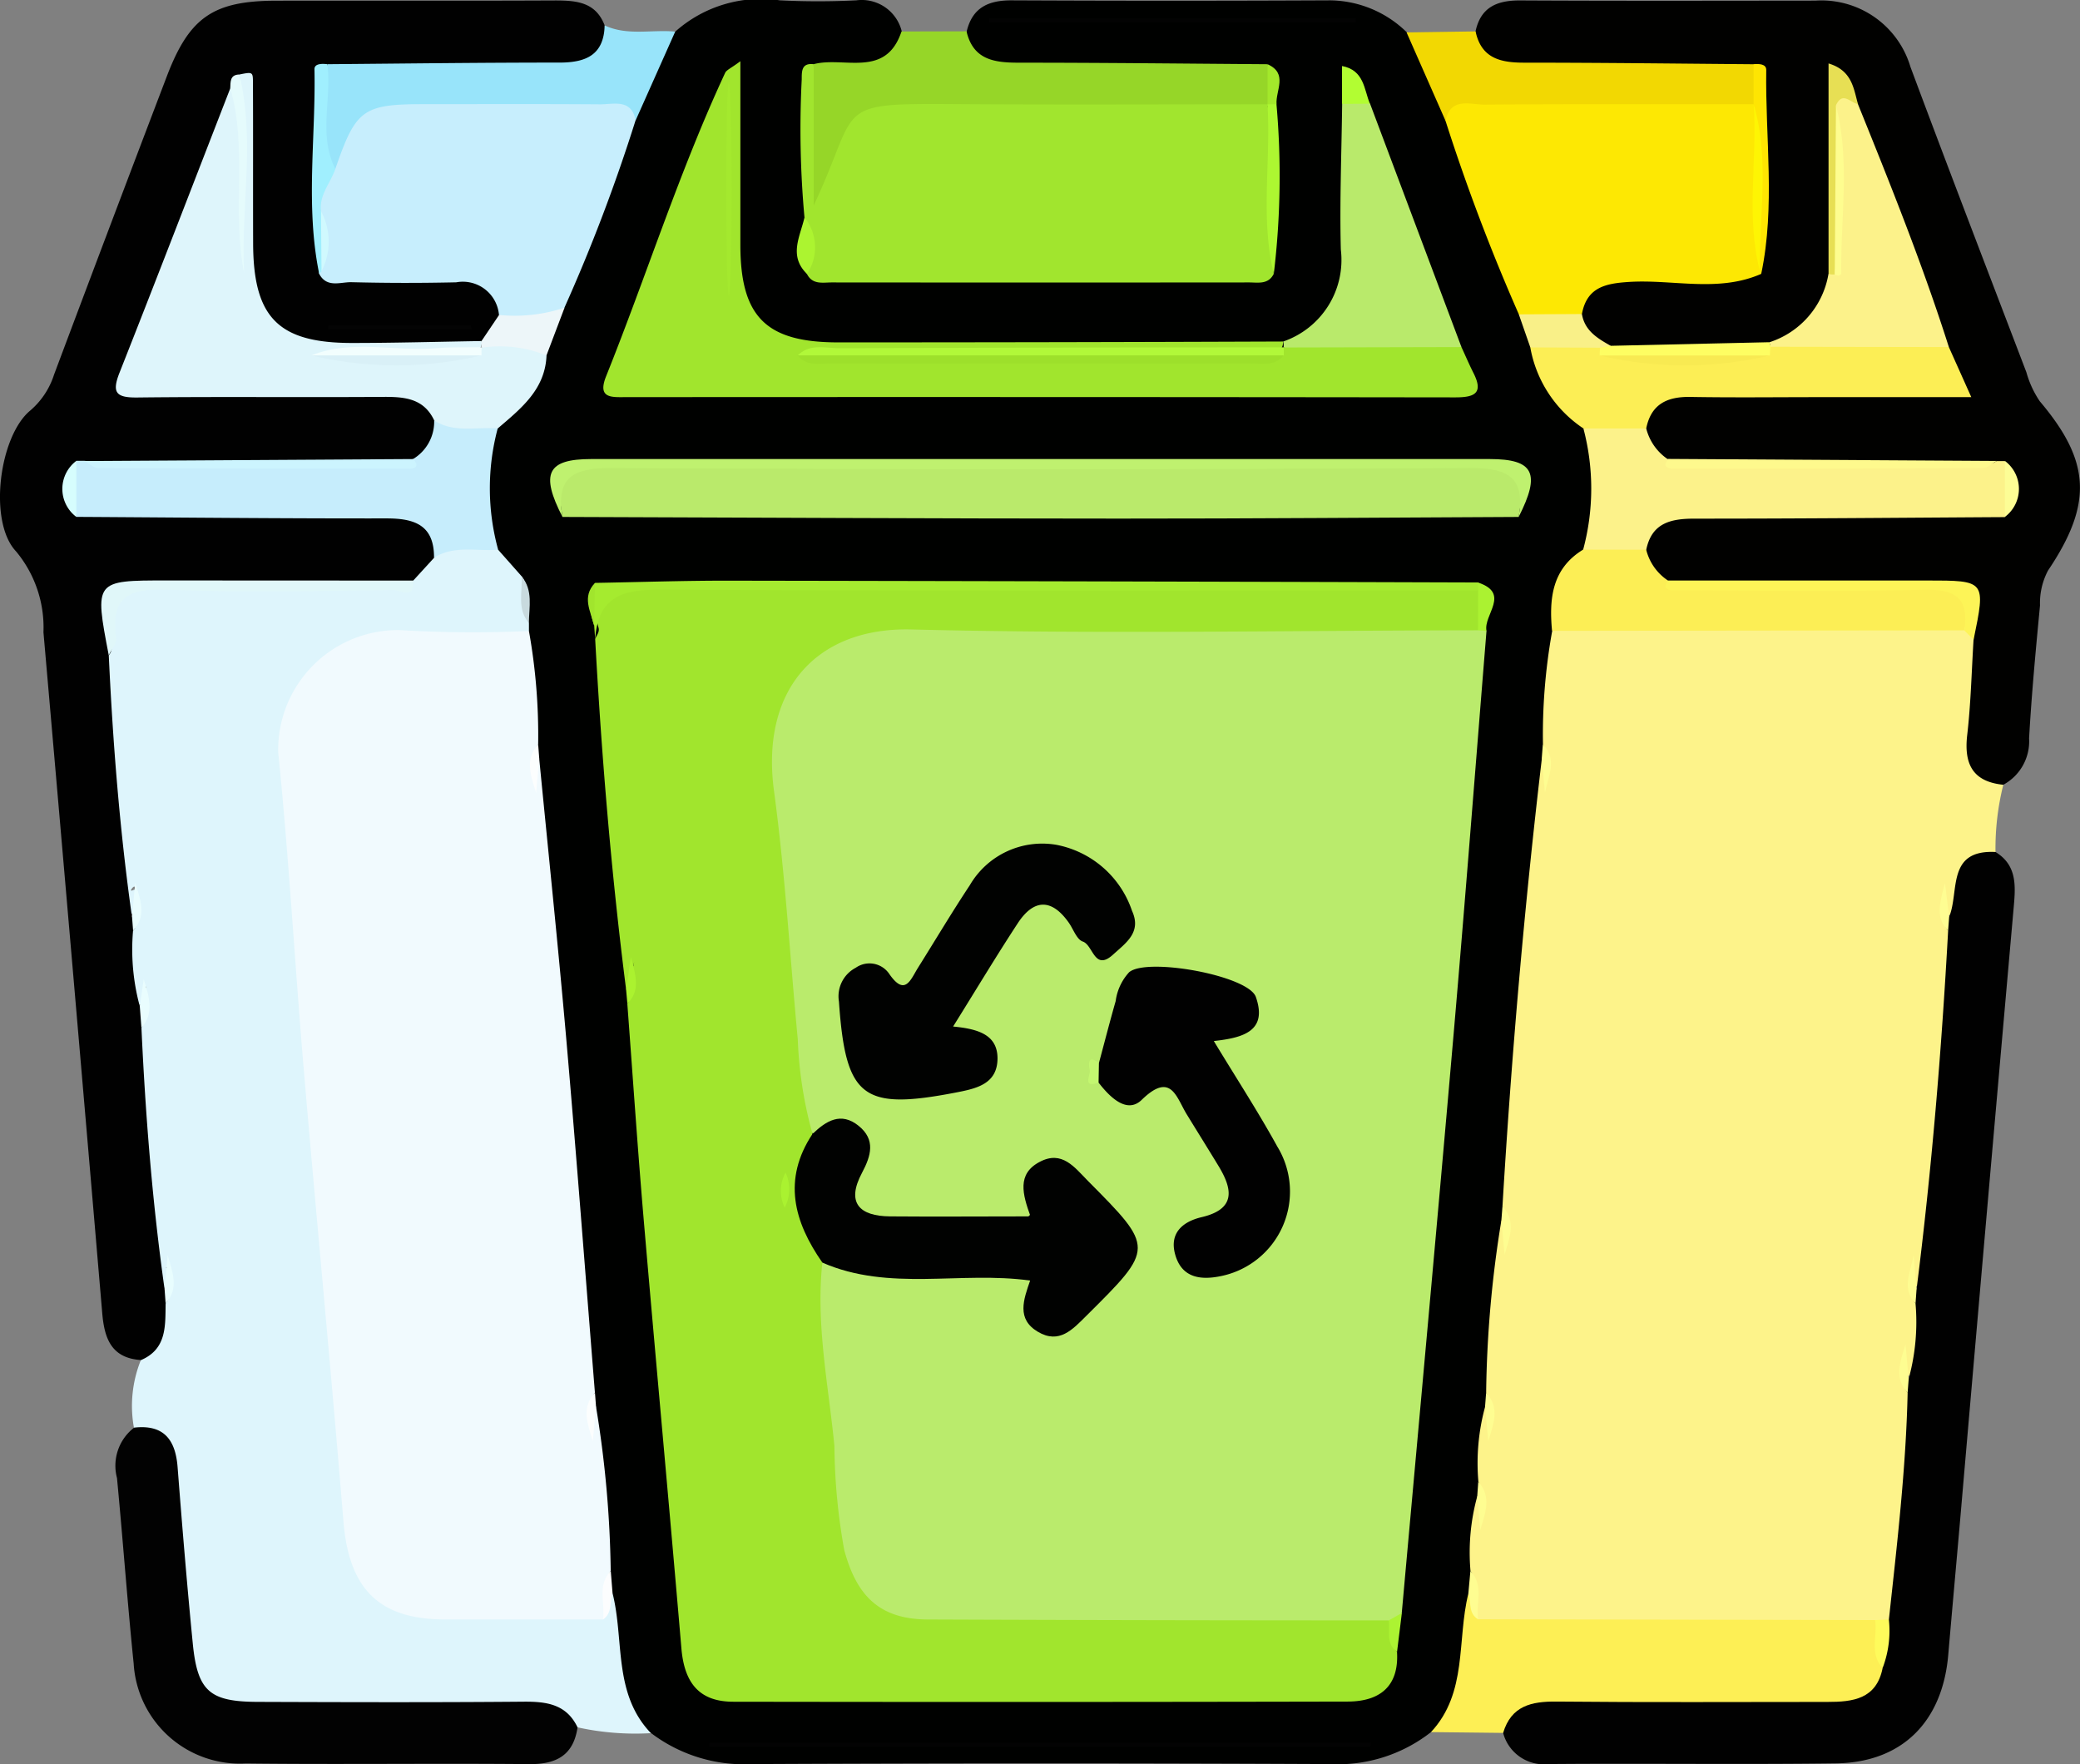 <svg xmlns="http://www.w3.org/2000/svg" width="88.17" height="74.771" viewBox="0 0 88.17 74.771">
  <rect x="0" y="0" width="88.17" height="74.771" fill="#808080" stroke="none"/>
  <g id="Grupo_844345" data-name="Grupo 844345" transform="translate(-4908.175 1495.161)">
    <path id="Trazado_582157" data-name="Trazado 582157" d="M5007.476-1421.745a6.4,6.4,0,0,1-4.288,1.355q-12.237-.059-24.474,0a6.533,6.533,0,0,1-4.3-1.314c-1.4-.747-1.643-2.1-1.8-3.48a8.876,8.876,0,0,0-.234-2.372,8.262,8.262,0,0,1-.153-1.148c-.066-2.242-.287-4.471-.539-6.7a6.514,6.514,0,0,1-.151-.9c-.6-8.812-1.59-17.591-2.216-26.4a4.494,4.494,0,0,1-.157-.879,37.139,37.139,0,0,0-.357-4.509c0-.174.007-.351.012-.525a3.1,3.1,0,0,0-.275-1.913c-.323-.5-.728-.951-1.018-1.478a6.629,6.629,0,0,1-.02-4.846c.652-1.147,1.877-1.925,2.147-3.321.271-.7.4-1.448.738-2.124,1.133-2.552,1.939-5.23,3.025-7.8.662-1.25.646-2.871,2.03-3.727a5.466,5.466,0,0,1,4.425-1.321,32.321,32.321,0,0,0,3.245,0,1.748,1.748,0,0,1,1.926,1.318c.313,1.139-.505,1.441-1.306,1.708a14.129,14.129,0,0,1-1.965.232c-1.3,1.293-.481,2.892-.61,4.346-.043.488.251.987.221,1.508.109.726-.8,1.634.4,2.158,4.887.327,9.773.079,14.656.119,1.219.01,2.506.347,3.648-.4.692-2.057.155-4.171.324-6.246-.021-.574.154-1.24-.678-1.437-3.2-.179-6.4.049-9.6-.112-1.137-.057-2.572-.008-2.336-1.885.243-1.009.93-1.313,1.907-1.308q6.76.032,13.52,0a4.708,4.708,0,0,1,3.223,1.351c1.38.854,1.345,2.469,2,3.711,1.074,2.668,2.042,5.376,3.081,8.057.149.476.322.945.478,1.419.334,1.541,1.566,2.524,2.36,3.781a6.475,6.475,0,0,1-.086,4.949,4.235,4.235,0,0,0-1.234,3.645c-.057,1.532-.407,3.042-.34,4.583a5.071,5.071,0,0,1-.147.889c-.3,2.771-.437,5.555-.71,8.329-.335,3.4-.654,6.8-.836,10.218a6.754,6.754,0,0,1-.142.9c-.27,2.325-.422,4.659-.561,6.994a5.515,5.515,0,0,1-.128.852,10.358,10.358,0,0,0-.241,3.025,4.76,4.76,0,0,1-.129.821,10.279,10.279,0,0,0-.2,2.982,6.72,6.72,0,0,1-.142,1.1,9.073,9.073,0,0,0-.229,2.343C5009.074-1423.829,5008.873-1422.478,5007.476-1421.745Z" transform="translate(-38.641)" fill="#000100"/>
    <path id="Trazado_582158" data-name="Trazado 582158" d="M5090.176-1386.2a48.257,48.257,0,0,1,.646-7.305,1.039,1.039,0,0,1,.195.94c-.069-.318.208-.942-.149-1.533.379-6.344.924-12.673,1.67-18.985a.968.968,0,0,1,.192.922c-.065-.3.214-.922-.146-1.512a24.807,24.807,0,0,1,.391-4.809,1.861,1.861,0,0,1,1.408-.53c5.26,0,10.521-.214,15.778.109a1.407,1.407,0,0,1,.771.482,4.988,4.988,0,0,1,.265,3.175,3.58,3.58,0,0,0,.9,3.284,11.143,11.143,0,0,0-.33,2.85c-1.141.557-.874,2.172-2.036,2.713a.567.567,0,0,1-.107-.469c-.125.1-.024.22,0,.3.12.429.5.747.545,1.218a81.191,81.191,0,0,1-.785,10.708c-.135,1.319.284,2.767-.647,3.963-.945.019-.346-.687-.474-1.082a2.547,2.547,0,0,0,.473,1.967c.124,1.039.485,2.119-.5,2.967-.618-.348-.307-.822-.292-1.154-.367.687.182,1.324.468,2.005a28.768,28.768,0,0,1-.963,9.459,1.734,1.734,0,0,1-.891.386c-5.116.233-10.233.089-15.351.078a2.662,2.662,0,0,1-1.157-.259c-1-.587-.016-1.634-.538-2.334a9,9,0,0,1,.291-3.176,1.022,1.022,0,0,1,.19.938c-.065-.321.2-.945-.146-1.541a9.1,9.1,0,0,1,.289-3.194.948.948,0,0,1,.192.917C5090.258-1384.99,5090.544-1385.615,5090.176-1386.2Z" transform="translate(-119.004 -49.932)" fill="#fdf38a"/>
    <path id="Trazado_582159" data-name="Trazado 582159" d="M4937.159-1428.224l1,1.129c.434.606-.035,1.352.306,1.973l0,.344c-1.059.841-2.323.58-3.478.5-5.859-.419-7.032,2.718-6.43,7.369.734,5.662,1.042,11.381,1.54,17.075q.566,6.493,1.128,12.985c.2,2.369,1.338,3.385,3.671,3.424,2,.033,4.005.082,6-.049.443-.023.729-.379,1.108-.54.51,1.993.015,4.261,1.631,5.95a11.409,11.409,0,0,1-3.114-.247c-2.82-1.007-5.748-.491-8.63-.593-1.594-.056-3.192.025-4.787-.025-2.322-.072-3.215-.824-3.438-3.144-.169-1.755-.451-3.508-.446-5.275a4.511,4.511,0,0,0-1.5-3.663,5.182,5.182,0,0,1,.294-2.865,18.087,18.087,0,0,0,.789-2.462,1.977,1.977,0,0,0,.453-1.281c.077-.309-.327-.174-.1-.14.062.009.084.053.063.129-.081.311.142.908-.584.616-.807-1.235-.448-2.661-.591-3.986a29.3,29.3,0,0,1-.441-6.6c.128-.743.684-1.345.635-2.115-.228.174.129.767-.426.8-.955-.848-.614-1.911-.5-2.938.258-.623.755-1.193.438-2.075-.008-.1-.284.233-.076.135.1-.047.163-.018.145.081-.068.362.272.915-.453.972-.943-1.048-.568-2.378-.683-3.569-.236-2.46-.737-4.915-.439-7.409.763-3.261.763-3.227,4.3-3.272a84.326,84.326,0,0,0,8.659-.141c.471-.3.748-.814,1.212-1.125A2.371,2.371,0,0,1,4937.159-1428.224Z" transform="translate(-7.868 -43.636)" fill="#def5fc"/>
    <path id="Trazado_582160" data-name="Trazado 582160" d="M4914.171-1451.554c.17,3.7.462,7.4.98,11.071.254.184.223.39.045.606-.017.943.058,1.926-1.041,2.4-1.251-.081-1.554-.9-1.646-1.986q-1.229-14.432-2.492-28.862a5.036,5.036,0,0,0-1.161-3.427c-1.187-1.255-.719-4.877.6-5.97a3.336,3.336,0,0,0,1.009-1.52q2.372-6.326,4.779-12.64c.952-2.5,1.959-3.206,4.622-3.212,3.944-.008,7.889.009,11.833-.01.909,0,1.728.062,2.108,1.059.06,1.471-.348,1.989-1.9,2.113-2.038.164-4.086.039-6.13.066a25.253,25.253,0,0,0-3.227.1c-.216.057-.521.118-.533.345-.135,2.5-.517,5.018.206,7.494,1.617.509,3.279.151,4.913.276,1.214.093,2.266.375,2.486,1.816a1.469,1.469,0,0,1-1.015,1.437,42.73,42.73,0,0,1-6.854.092,3.348,3.348,0,0,1-3.247-3.528c-.086-2.4.036-4.807-.063-7.19-.284-.177-.283.119-.381.248-1.242,3.56-2.574,7.079-3.951,10.578-.422,1.073-.253,1.4.925,1.384,3.021-.052,6.043-.033,9.064-.009,1.185.01,2.313.152,2.743,1.534a1.847,1.847,0,0,1-1.165,2.019c-4.376.381-8.764.063-13.138.176a3.127,3.127,0,0,0-.505.055c-.883.659-.69,1.068.307,1.29,3.756.032,7.5-.013,11.251.014a4.34,4.34,0,0,1,2.321.4,1.308,1.308,0,0,1,.66,1.855l-.883.965c-1.081.545-2.232.2-3.345.225-2.572.061-5.147.016-7.722.021-1.844,0-1.936.105-1.8,1.939.025.331.219.665-.038.984.173,3.708.463,7.406.983,11.084.269.178.23.379.045.592a9.214,9.214,0,0,0,.287,3.2C4914.454-1452.188,4914.359-1451.875,4914.171-1451.554Z" transform="translate(0 -0.037)" fill="#010101"/>
    <path id="Trazado_582161" data-name="Trazado 582161" d="M5112.532-1461.863c-1.3-.133-1.671-.88-1.529-2.111.155-1.339.185-2.693.269-4.04.047-1.576-.783-1.966-2.257-1.974-3.587-.019-7.184.28-10.767-.168a1.858,1.858,0,0,1-1.106-1.833c.37-1.6,1.641-1.722,2.937-1.738,3.882-.047,7.764.015,11.639-.039.992-.247,1.11-.674.26-1.3-.181-.017-.354-.031-.535-.034-4.364-.106-8.727.2-13.083-.158a1.9,1.9,0,0,1-1.225-1.7c.194-1.561,1.33-1.855,2.612-1.877,3.03-.052,6.062-.019,9.092-.017.907,0,1.514-.183,1.046-1.277-1.208-3.519-2.6-6.969-3.891-10.454-.146-.087-.271-.941-.421-.143a21.739,21.739,0,0,0-.065,3.719c-.013,1.186.046,2.373-.041,3.562a3.725,3.725,0,0,1-2.925,3.194,20.206,20.206,0,0,1-6.655.187,1.907,1.907,0,0,1-1.5-1.8c.237-1.436,1.3-1.7,2.512-1.792,1.637-.123,3.3.245,4.908-.3.7-2.439.255-4.914.25-7.371,0-.3-.335-.421-.634-.463-2.962-.19-5.924.036-8.877-.116-1.165-.06-2.529-.082-2.385-1.889.22-1.031.914-1.317,1.892-1.312,4.17.022,8.34.012,12.51.008a3.935,3.935,0,0,1,4.034,2.809c1.612,4.324,3.269,8.632,4.915,12.944a4.182,4.182,0,0,0,.569,1.23c2.15,2.539,2.257,4.334.347,7.173a2.954,2.954,0,0,0-.339,1.48c-.18,1.876-.356,3.753-.463,5.634A2.093,2.093,0,0,1,5112.532-1461.863Z" transform="translate(-119.439 -0.035)" fill="#010100"/>
    <path id="Trazado_582162" data-name="Trazado 582162" d="M5109.917-1357.555c.347-3.2.723-6.4.795-9.618-.183-.212-.224-.413.045-.59a9.1,9.1,0,0,0,.289-3.19c-.177-.216-.208-.422.045-.607.638-5.046,1.058-10.112,1.337-15.19-.183-.212-.221-.414.045-.592.437-1.071-.12-2.851,1.963-2.746.883.539.858,1.369.779,2.259q-1.149,12.98-2.27,25.963c-.169,1.936-.345,3.871-.512,5.807-.244,2.837-1.957,4.56-4.752,4.6-4.059.053-8.119-.006-12.179.029a1.788,1.788,0,0,1-1.937-1.318c-.127-1.821,1.268-1.819,2.416-1.86,3.355-.119,6.714-.02,10.072-.055,1.063-.011,2.2.158,2.974-.869C5109.45-1356.151,5109.476-1356.946,5109.917-1357.555Z" transform="translate(-121.673 -68.961)" fill="#010101"/>
    <path id="Trazado_582163" data-name="Trazado 582163" d="M4923.276-1319.118c1.248-.141,1.751.5,1.842,1.672.194,2.5.4,5,.646,7.5.2,2,.718,2.444,2.732,2.452,3.763.014,7.526.024,11.29-.008.975-.008,1.817.106,2.286,1.088-.175,1.188-.9,1.569-2.048,1.558-4.006-.039-8.014.02-12.02-.027a4.512,4.512,0,0,1-4.748-4.236c-.268-2.618-.456-5.244-.707-7.864A2.035,2.035,0,0,1,4923.276-1319.118Z" transform="translate(-9.415 -115.532)" fill="#020202"/>
    <path id="Trazado_582164" data-name="Trazado 582164" d="M5103.829-1295.439c-.262,1.323-1.263,1.44-2.341,1.439-3.825,0-7.65.023-11.475-.015-1.074-.011-1.926.178-2.271,1.328l-3.058-.034c1.559-1.675,1.094-3.895,1.581-5.858.46.235.055.8.415,1.076l16.83.033C5104.2-1296.885,5103.463-1296.075,5103.829-1295.439Z" transform="translate(-115.85 -129.024)" fill="#fdef55"/>
    <path id="Trazado_582165" data-name="Trazado 582165" d="M5007.8-1489.905c1.287-.344,3.059.616,3.727-1.387l2.756-.007c.282,1.212,1.178,1.331,2.223,1.33,3.511,0,7.021.04,10.533.065a2.556,2.556,0,0,1,.071,1.712,1.208,1.208,0,0,1-.494.345c-3.061.388-6.135.094-9.2.18a20.406,20.406,0,0,1-2.559-.009c-2.979-.293-5.625-.051-6.427,3.564-.036.163-.224.248-.652.558A13.744,13.744,0,0,1,5007.8-1489.905Z" transform="translate(-65.138 -2.535)" fill="#96d628"/>
    <path id="Trazado_582166" data-name="Trazado 582166" d="M4947.767-1490.383c3.275-.026,6.55-.07,9.826-.068,1.119,0,1.886-.313,1.923-1.575.965.45,1.994.167,2.99.262l-1.673,3.753c-3.011-.287-6.03-.092-9.044-.161a2.942,2.942,0,0,0-2.979,1.565,1.221,1.221,0,0,1-.885.739C4947.021-1487.344,4947.341-1488.861,4947.767-1490.383Z" transform="translate(-25.709 -2.057)" fill="#98e4fa"/>
    <path id="Trazado_582167" data-name="Trazado 582167" d="M5084.595-1491.29c.24,1.134,1.043,1.326,2.055,1.325,3.244,0,6.489.041,9.733.067a1.38,1.38,0,0,1-.026,1.807,4.11,4.11,0,0,1-2.47.443c-3.521.064-7.046-.125-10.564.152l-1.653-3.751Z" transform="translate(-113.871 -2.54)" fill="#f2d802"/>
    <path id="Trazado_582168" data-name="Trazado 582168" d="M5032.763-1418.408c-.462,5.688-.9,11.378-1.392,17.064-.711,8.19-1.463,16.376-2.2,24.563a1.265,1.265,0,0,1-.7.63,5.44,5.44,0,0,1-1.865.19c-5.54.008-11.079.019-16.619,0-3.408-.013-4.838-1.26-5.166-4.6-.267-2.726-.5-5.455-.743-8.183a4.833,4.833,0,0,1,.167-2.694,1.043,1.043,0,0,1,1.222-.367c2.068.618,4.188.34,6.288.412,1,.035,1.962.035,2.022,1.464.031.772.662.936,1.244.558,1.069-.695,2.161-1.628,2.169-2.9.008-1.291-1.257-2.1-2.216-2.863-.608-.485-1.1.01-1.2.667a1.376,1.376,0,0,1-1.556,1.238c-1.652.043-3.306.083-4.956-.02-.97-.06-1.614-.5-1.561-1.613.095-2,.084-2-1.908-2.327-1.046-2.308-.772-4.818-1.06-7.233-.29-2.43-.417-4.885-.672-7.324-.5-4.721,1.672-7.19,6.375-7.2q10.873-.028,21.746,0a5.891,5.891,0,0,1,2.034.194A2.65,2.65,0,0,1,5032.763-1418.408Z" transform="translate(-61.576 -50.011)" fill="#baeb6c"/>
    <path id="Trazado_582169" data-name="Trazado 582169" d="M4991.211-1394.21c-.284,2.618.261,5.2.51,7.775a25.914,25.914,0,0,0,.417,4.409c.528,1.96,1.51,2.935,3.549,2.943q9.768.038,19.537.038c.417.367-.052.963.346,1.334.089,1.474-.742,2.1-2.08,2.107q-13.028.028-26.056.007c-1.507,0-2.084-.875-2.2-2.277-.514-6.032-1.074-12.06-1.591-18.092-.263-3.07-.469-6.144-.7-9.217.361-.445.078-.98.292-1.771-.2.6,0,.969-.342,1.184-.631-4.94-1.041-9.9-1.313-14.871.064-.155.193-.3.143-.479-.441-1.593.412-1.792,1.731-1.767,3.365.063,6.731.015,10.1.022,8.443.017,16.886-.043,25.329.03.728.56.346,1.2.127,1.824-8.008.009-16.02.165-24.022-.035-4-.1-6.412,2.521-5.826,6.857.472,3.491.675,7.017,1.007,10.527a17.231,17.231,0,0,0,.625,4A15.977,15.977,0,0,0,4991.211-1394.21Z" transform="translate(-48.176 -47.435)" fill="#a1e52d"/>
    <path id="Trazado_582170" data-name="Trazado 582170" d="M4956.227-1375.55q-3.347,0-6.695,0c-2.81,0-4.075-1.3-4.309-4.149-.524-6.4-1.14-12.788-1.684-19.184-.38-4.474-.627-8.962-1.083-13.427a5.083,5.083,0,0,1,5.14-5.175,52.209,52.209,0,0,0,5.489.039,24.975,24.975,0,0,1,.391,4.806c-.356.591-.081,1.215-.146,1.516a.981.981,0,0,1,.19-.925c.386,3.964.8,7.926,1.148,11.894.435,4.994.812,9.992,1.214,14.989-.394.586-.036,1.215-.142,1.539a1,1,0,0,1,.187-.953,45.98,45.98,0,0,1,.625,6.974C4956.141-1376.969,4956.647-1376.186,4956.227-1375.55Z" transform="translate(-22.489 -50.97)" fill="#f1fafe"/>
    <path id="Trazado_582171" data-name="Trazado 582171" d="M5007.486-1487.256v5.992c2.036-4.314.688-4.336,6.2-4.3,4.344.03,8.689.007,13.034.007.435,2.384-.057,4.8.268,7.19-.234.462-.671.359-1.055.36q-8.837.008-17.675,0c-.382,0-.821.107-1.055-.357-.23-.792.272-1.617-.106-2.4a41.3,41.3,0,0,1-.116-5.852C5006.982-1486.961,5006.971-1487.318,5007.486-1487.256Z" transform="translate(-64.821 -5.183)" fill="#a1e52e"/>
    <path id="Trazado_582172" data-name="Trazado 582172" d="M5018.976-1475.495c.167.36.323.726.5,1.079.453.88.064,1.056-.772,1.054q-17.572-.023-35.145-.01c-.6,0-1.222.068-.838-.889,1.714-4.272,3.1-8.673,5.044-12.855.058-.125.242-.192.646-.494,0,2.762,0,5.284,0,7.807.007,3.026,1.088,4.111,4.144,4.11q9.428,0,18.856-.037a.449.449,0,0,1-.309.475c-6.366.214-12.732.148-19.1.034,6.4.094,12.789.232,19.181-.072.171-.123.346-.237.527-.343C5014.149-1476.116,5016.575-1476.459,5018.976-1475.495Z" transform="translate(-48.852 -4.956)" fill="#a1e52d"/>
    <path id="Trazado_582173" data-name="Trazado 582173" d="M5086.479-1481.668c.213-1.028,1.044-.686,1.654-.69,3.8-.027,7.6-.014,11.4-.015l.2.215a60.557,60.557,0,0,1,.139,6.683l-.012.291c-1.822.8-3.735.225-5.6.342-1.008.063-1.789.229-2,1.357a1.936,1.936,0,0,1-2.675.014A83.347,83.347,0,0,1,5086.479-1481.668Z" transform="translate(-117.028 -8.369)" fill="#fde803"/>
    <path id="Trazado_582174" data-name="Trazado 582174" d="M4947.983-1479.609c.866-2.521,1.167-2.744,3.747-2.746,2.494,0,4.988-.011,7.482.008.577,0,1.314-.244,1.5.67a73.08,73.08,0,0,1-3.018,7.949,1.9,1.9,0,0,1-2.775.308,1.537,1.537,0,0,0-1.809-1.383q-2.221.051-4.444-.005c-.467-.011-1.047.258-1.371-.359,0-.078,0-.155.006-.233a10.032,10.032,0,0,0-.137-2.564C4947.177-1478.642,4947.26-1479.284,4947.983-1479.609Z" transform="translate(-25.593 -8.392)" fill="#c7eefd"/>
    <path id="Trazado_582175" data-name="Trazado 582175" d="M5017.752-1435.612c-5.644.025-11.287.073-16.93.07-7.867,0-15.734-.045-23.6-.07-.35-2.2-.35-2.2,1.646-2.2q18.62,0,37.241,0C5018.1-1437.813,5018.1-1437.808,5017.752-1435.612Z" transform="translate(-45.202 -37.638)" fill="#baea6b"/>
    <path id="Trazado_582176" data-name="Trazado 582176" d="M4927.7-1486.093c.538-.109.569-.109.571.292.011,2.286,0,4.572.008,6.858.006,3.151,1.068,4.233,4.2,4.23,1.827,0,3.654-.053,5.482-.082a.375.375,0,0,1-.206.423,18.8,18.8,0,0,1-5.439.046,18.9,18.9,0,0,0,5.464-.043c.138-.115.277-.222.423-.325.939-.322,1.863-.579,2.513.51-.059,1.452-1.09,2.254-2.066,3.093-.99.62-1.922.782-2.694-.337-.44-.936-1.25-1.005-2.155-1-3.477.025-6.955-.015-10.431.026-.9.01-1.091-.2-.754-1.053,1.587-4.013,3.136-8.042,4.7-12.066a1.68,1.68,0,0,1,.509,1.394q.005,3.1.009,6.2C4927.8-1480.646,4927.912-1483.369,4927.7-1486.093Z" transform="translate(-9.374 -5.911)" fill="#def5fb"/>
    <path id="Trazado_582177" data-name="Trazado 582177" d="M4932.384-1443.3c.844.542,1.791.265,2.694.337a9.815,9.815,0,0,0,.018,5.14c-.91.081-1.865-.2-2.718.341.009-1.385-.826-1.668-2.02-1.666-4.381.006-8.762-.039-13.143-.065a3.714,3.714,0,0,1,0-2.376l.345,0c3.717.384,7.443.1,11.165.151.918.013,1.887.291,2.771-.231A1.842,1.842,0,0,0,4932.384-1443.3Z" transform="translate(-5.805 -34.04)" fill="#c6edfc"/>
    <path id="Trazado_582178" data-name="Trazado 582178" d="M5106.122-1443.286a2.22,2.22,0,0,0,.911,1.3c.122.234.33.256.565.255,4.3-.01,8.606.008,12.911-.009a.954.954,0,0,0,.469-.165l.345,0a3.707,3.707,0,0,1,0,2.376c-4.386.026-8.772.067-13.158.065-1.013,0-1.814.185-2.044,1.326a1.984,1.984,0,0,1-2.675-.005,9.937,9.937,0,0,0,.015-5.134A2,2,0,0,1,5106.122-1443.286Z" transform="translate(-128.164 -33.714)" fill="#fcf28a"/>
    <path id="Trazado_582179" data-name="Trazado 582179" d="M5101.846-1450.083h-2.661a5.223,5.223,0,0,1-2.253-3.439,2.573,2.573,0,0,1,2.757-.165,1.251,1.251,0,0,1,.464.326,17.647,17.647,0,0,0,6.743-.163,1.252,1.252,0,0,1,.578-.174c2.414-.484,4.821-.777,7.2.162l.952,2.125h-6.438c-1.825,0-3.65.023-5.476-.009C5102.728-1451.435,5102.052-1451.112,5101.846-1450.083Z" transform="translate(-123.889 -26.917)" fill="#fcee55"/>
    <path id="Trazado_582180" data-name="Trazado 582180" d="M5100.862-1427.373l2.675.005a2.2,2.2,0,0,0,.914,1.3c.467.508,1.071.236,1.6.24,3.257.028,6.515,0,9.772.02,1.579.009,1.69.21,1.193,1.856l-17.471.022C5099.419-1425.291,5099.536-1426.562,5100.862-1427.373Z" transform="translate(-125.58 -44.492)" fill="#fcee55"/>
    <path id="Trazado_582181" data-name="Trazado 582181" d="M5074-1472.522l-7.531.018-.008-.007a.62.62,0,0,0-.02-.245,3.655,3.655,0,0,0,2.446-3.9c-.053-2.057.032-4.116.056-6.175a.831.831,0,0,1,1.183-.006Z" transform="translate(-103.875 -7.929)" fill="#b9ea6b"/>
    <path id="Trazado_582182" data-name="Trazado 582182" d="M5017.09-1436.094c.287-1.673-.444-2.081-2.072-2.072q-18.195.1-36.389,0c-1.629-.009-2.358.4-2.072,2.072-.946-1.839-.646-2.453,1.217-2.453q19.046,0,38.092,0C5017.733-1438.546,5018.03-1437.943,5017.09-1436.094Z" transform="translate(-44.539 -37.157)" fill="#bff16f"/>
    <path id="Trazado_582183" data-name="Trazado 582183" d="M5018.635-1423.123c-11.434,0-22.869.032-34.3-.035-1.669-.01-2.98.05-3.13,2.094l-.041-.579a2.425,2.425,0,0,1,.035-1.8c1.935-.033,3.869-.1,5.8-.094q15.817.025,31.635.076c.085.074.114.148.085.223S5018.663-1423.123,5018.635-1423.123Z" transform="translate(-47.802 -47.012)" fill="#a5eb2f"/>
    <path id="Trazado_582184" data-name="Trazado 582184" d="M5023.691-1280.04h-28v-.172h28.05Z" transform="translate(-57.443 -141.079)" fill="#030303"/>
    <path id="Trazado_582185" data-name="Trazado 582185" d="M5030.184-1492.907h15.541v.178h-15.541Z" transform="translate(-80.079 -1.479)" fill="#030303"/>
    <path id="Trazado_582186" data-name="Trazado 582186" d="M4967.512-1455.536a1.881,1.881,0,0,0,.018-.262l.746-1.107a6.678,6.678,0,0,0,2.775-.308q-.384,1.013-.767,2.026a5.223,5.223,0,0,0-2.751-.33Z" transform="translate(-38.945 -24.907)" fill="#edf6f9"/>
    <path id="Trazado_582187" data-name="Trazado 582187" d="M5098.966-1455.01l-2.963-.013-.487-1.4,2.675-.014c.117.713.667,1.034,1.224,1.349A.3.3,0,0,1,5098.966-1455.01Z" transform="translate(-122.959 -25.414)" fill="#f9f088"/>
    <path id="Trazado_582188" data-name="Trazado 582188" d="M5064.718-1475.334c-.579-2.379-.115-4.8-.268-7.19h0c.125-.162.253-.157.382-.005A34.674,34.674,0,0,1,5064.718-1475.334Z" transform="translate(-102.548 -8.215)" fill="#adf731"/>
    <path id="Trazado_582189" data-name="Trazado 582189" d="M5074.9-1485.423l-1.182.007v-1.605C5074.662-1486.842,5074.648-1486.027,5074.9-1485.423Z" transform="translate(-108.655 -5.342)" fill="#b2fd32"/>
    <path id="Trazado_582190" data-name="Trazado 582190" d="M5006.785-1468.357a2.036,2.036,0,0,1,.106,2.4C5006.1-1466.722,5006.6-1467.547,5006.785-1468.357Z" transform="translate(-64.507 -17.592)" fill="#acf430"/>
    <path id="Trazado_582191" data-name="Trazado 582191" d="M5090.492-1422.977q0-.167,0-.334c1.387.464.212,1.371.354,2.05l-.358-.026Z" transform="translate(-119.659 -47.158)" fill="#abf231"/>
    <path id="Trazado_582192" data-name="Trazado 582192" d="M4973.933-1402.757l-.133,1.457c-.214-.7-.5-1.412.088-2.047Z" transform="translate(-42.9 -60.26)" fill="#fcfefe"/>
    <path id="Trazado_582193" data-name="Trazado 582193" d="M5098.4-1403.349c.635.632.222,1.352.09,2.049q-.068-.729-.136-1.459Z" transform="translate(-124.825 -60.26)" fill="#fefd91"/>
    <path id="Trazado_582194" data-name="Trazado 582194" d="M5093.412-1346.387c.593.635.3,1.345.089,2.049l-.135-1.456Z" transform="translate(-121.548 -97.646)" fill="#fefd91"/>
    <path id="Trazado_582195" data-name="Trazado 582195" d="M4980.931-1322.817l-.135,1.462c-.217-.7-.506-1.413.09-2.048Z" transform="translate(-47.491 -112.731)" fill="#fcfefe"/>
    <path id="Trazado_582196" data-name="Trazado 582196" d="M5091.4-1323.4c.6.635.308,1.345.092,2.05q-.069-.732-.137-1.464Z" transform="translate(-120.229 -112.731)" fill="#fefd91"/>
    <path id="Trazado_582197" data-name="Trazado 582197" d="M5090.43-1312.406c.587.635.292,1.344.082,2.047l-.125-1.443Z" transform="translate(-119.592 -119.949)" fill="#fefd91"/>
    <path id="Trazado_582198" data-name="Trazado 582198" d="M4972.776-1422.1c-.512-.594-.268-1.305-.306-1.973C4972.963-1423.479,4972.783-1422.778,4972.776-1422.1Z" transform="translate(-42.182 -46.656)" fill="#c8dade"/>
    <path id="Trazado_582199" data-name="Trazado 582199" d="M4982.522-1299.351c.1-.686-.265-1.447.327-2.055l.074.922C4982.8-1300.1,4982.93-1299.632,4982.522-1299.351Z" transform="translate(-48.784 -127.169)" fill="#fcfdfe"/>
    <path id="Trazado_582200" data-name="Trazado 582200" d="M5089.7-1299.36c-.426-.248-.283-.715-.415-1.076q.044-.485.088-.971C5089.963-1300.8,5089.6-1300.044,5089.7-1299.36Z" transform="translate(-118.869 -127.168)" fill="#fefd91"/>
    <path id="Trazado_582201" data-name="Trazado 582201" d="M4985.4-1375.721l.2-1.387c.246.86.378,1.45-.147,1.973Z" transform="translate(-50.684 -77.483)" fill="#abf22f"/>
    <path id="Trazado_582202" data-name="Trazado 582202" d="M5079.834-1294.573c-.484-.35-.295-.873-.346-1.335l.55-.312Z" transform="translate(-112.439 -130.573)" fill="#acf332"/>
    <path id="Trazado_582203" data-name="Trazado 582203" d="M5064.9-1485.545l-.382.005v-1.7C5065.4-1486.844,5064.854-1486.129,5064.9-1485.545Z" transform="translate(-102.612 -5.199)" fill="#a3e82b"/>
    <path id="Trazado_582204" data-name="Trazado 582204" d="M4980.99-1423.258l-.035,1.8C4980.806-1422.064,4980.428-1422.67,4980.99-1423.258Z" transform="translate(-47.596 -47.193)" fill="#a1e52d"/>
    <path id="Trazado_582205" data-name="Trazado 582205" d="M5126.263-1421.447c.205-1.334-.337-1.76-1.695-1.725-3.573.09-7.149.03-10.724.022-.088,0-.229-.069-.249-.135s.061-.184.1-.279h10.978c2.5,0,2.5,0,1.984,2.507Z" transform="translate(-134.822 -46.992)" fill="#fdf457"/>
    <path id="Trazado_582206" data-name="Trazado 582206" d="M5139.754-1293.363c-.57-.6-.213-1.354-.319-2.031l.583-.022A4.419,4.419,0,0,1,5139.754-1293.363Z" transform="translate(-151.775 -131.1)" fill="#fefb5b"/>
    <path id="Trazado_582207" data-name="Trazado 582207" d="M5143.861-1338.915l-.044.607c-.616-.632-.2-1.351-.08-2.047Q5143.8-1339.635,5143.861-1338.915Z" transform="translate(-154.444 -101.605)" fill="#fefc91"/>
    <path id="Trazado_582208" data-name="Trazado 582208" d="M5142.845-1327.9q-.023.295-.046.59c-.6-.635-.3-1.344-.09-2.049Q5142.776-1328.634,5142.845-1327.9Z" transform="translate(-153.761 -108.819)" fill="#fefd91"/>
    <path id="Trazado_582209" data-name="Trazado 582209" d="M5147.832-1384.8l-.045.592c-.519-.523-.387-1.111-.133-2.013C5147.738-1385.552,5147.785-1385.177,5147.832-1384.8Z" transform="translate(-157.033 -71.501)" fill="#fefd92"/>
    <path id="Trazado_582210" data-name="Trazado 582210" d="M4920.984-1420.4c-.608-3.173-.608-3.174,2.458-3.173l10.446.005c.074.833-.569.395-.83.4-3.205.035-6.414.108-9.614-.013-1.592-.06-2.393.307-2.141,2.035C4921.336-1420.921,4921.1-1420.651,4920.984-1420.4Z" transform="translate(-8.199 -46.985)" fill="#e0f7f9"/>
    <path id="Trazado_582211" data-name="Trazado 582211" d="M4924.5-1384.274l-.045-.592.136-1.455C4924.8-1385.617,4925.093-1384.908,4924.5-1384.274Z" transform="translate(-10.683 -71.436)" fill="#e9fdfe"/>
    <path id="Trazado_582212" data-name="Trazado 582212" d="M4928.52-1338.311l-.044-.606.13-1.442C4928.809-1339.653,4929.1-1338.945,4928.52-1338.311Z" transform="translate(-13.324 -101.602)" fill="#e8fdfe"/>
    <path id="Trazado_582213" data-name="Trazado 582213" d="M4925.488-1372.331l-.069-.914q.083-.578.166-1.155C4925.8-1373.687,4926.057-1372.978,4925.488-1372.331Z" transform="translate(-11.318 -79.26)" fill="#e9fdfe"/>
    <path id="Trazado_582214" data-name="Trazado 582214" d="M4947.646-1482.828c-.205.6-.691,1.1-.608,1.79a7.6,7.6,0,0,1,.023,2.547l-.1.106c-.591-2.878-.14-5.781-.2-8.672,0-.242.324-.235.547-.21C4947.5-1485.793,4946.919-1484.261,4947.646-1482.828Z" transform="translate(-25.256 -5.173)" fill="#a0effe"/>
    <path id="Trazado_582215" data-name="Trazado 582215" d="M4932.53-1438.545c.22.235.166.41-.148.41q-6.6,0-13.2-.026c-.195,0-.389-.2-.583-.3Z" transform="translate(-6.838 -37.159)" fill="#ccf4fe"/>
    <path id="Trazado_582216" data-name="Trazado 582216" d="M4936.967-1485.975c.672,2.8.058,5.617.2,8.425-.526-2.6.16-5.272-.589-7.849C4936.592-1485.669,4936.564-1485.967,4936.967-1485.975Z" transform="translate(-18.643 -6.029)" fill="#e5fbfc"/>
    <path id="Trazado_582217" data-name="Trazado 582217" d="M4954.751-1454.872h-6.061l0-.172h6.032Z" transform="translate(-26.591 -26.33)" fill="#040404"/>
    <path id="Trazado_582218" data-name="Trazado 582218" d="M4916.455-1438.32v2.376A1.486,1.486,0,0,1,4916.455-1438.32Z" transform="translate(-5.044 -37.307)" fill="#d6fdfd"/>
    <path id="Trazado_582219" data-name="Trazado 582219" d="M5134.038-1473.024l-7.564-.013-.04-.191a3.682,3.682,0,0,0,2.5-2.89.98.98,0,0,0,.234-.4c.022-2.252.1-4.5-.044-6.75.306-.883.672-.64,1.058-.058C5131.559-1479.923,5132.925-1476.521,5134.038-1473.024Z" transform="translate(-143.252 -7.427)" fill="#fcf28a"/>
    <path id="Trazado_582220" data-name="Trazado 582220" d="M5127.638-1438.466c-.194.106-.389.3-.583.3q-6.6.036-13.2.026c-.09,0-.233-.064-.255-.13s.058-.186.094-.281Z" transform="translate(-134.824 -37.158)" fill="#fef98d"/>
    <path id="Trazado_582221" data-name="Trazado 582221" d="M5133.982-1478.391h-.132l-.131-.019v-8.926c1,.3,1.06,1.058,1.247,1.722-.314-.049-.654-.56-.932.052A38.438,38.438,0,0,1,5133.982-1478.391Z" transform="translate(-148.033 -5.136)" fill="#e7df54"/>
    <path id="Trazado_582222" data-name="Trazado 582222" d="M5124.475-1485.553l0-1.7c.228-.013.54-.016.536.252-.043,2.879.389,5.77-.212,8.634l-.058-.113c-.313-2.348.184-4.726-.265-7.069Z" transform="translate(-141.966 -5.19)" fill="#fee502"/>
    <path id="Trazado_582223" data-name="Trazado 582223" d="M5112.688-1452.953c.011.064.024.128.039.192-.008.123-.016.247-.024.37a31.157,31.157,0,0,1-7.213,0,2.85,2.85,0,0,1,.021-.329l.45-.081Z" transform="translate(-129.506 -27.703)" fill="#fefe62"/>
    <path id="Trazado_582224" data-name="Trazado 582224" d="M5155.465-1435.943q0-1.188,0-2.376A1.482,1.482,0,0,1,5155.465-1435.943Z" transform="translate(-162.305 -37.307)" fill="#fdfd95"/>
    <path id="Trazado_582225" data-name="Trazado 582225" d="M5007.373-1351.092c-1.211-1.734-1.694-3.524-.422-5.449.576-.556,1.208-.956,1.959-.348.726.588.53,1.265.142,1.994-.675,1.265-.115,1.833,1.188,1.844,1.94.017,3.88,0,5.956,0-.335-.929-.588-1.8.392-2.312.945-.5,1.474.233,2.034.8,2.837,2.856,2.834,2.854-.056,5.723-.582.578-1.152,1.219-2.06.679s-.609-1.355-.326-2.17C5013.234-1350.741,5010.206-1349.851,5007.373-1351.092Z" transform="translate(-64.338 -90.553)" fill="#010201"/>
    <path id="Trazado_582226" data-name="Trazado 582226" d="M5016.483-1383.352c1.046.1,1.877.339,1.882,1.343,0,1.107-.912,1.29-1.793,1.46-3.939.757-4.645.205-4.929-3.864a1.365,1.365,0,0,1,.714-1.431,1.012,1.012,0,0,1,1.4.234c.689,1.016.921.269,1.244-.244.729-1.162,1.431-2.342,2.188-3.485a3.553,3.553,0,0,1,3.666-1.716,4.223,4.223,0,0,1,3.212,2.8c.413.906-.251,1.351-.8,1.851-.8.728-.842-.4-1.288-.55-.261-.09-.4-.531-.6-.81-.733-1.033-1.487-.985-2.155.033C5018.316-1386.345,5017.464-1384.925,5016.483-1383.352Z" transform="translate(-67.906 -68.299)" fill="#010201"/>
    <path id="Trazado_582227" data-name="Trazado 582227" d="M5043.251-1371.847c.235-.876.461-1.755.71-2.628a2.238,2.238,0,0,1,.569-1.22c.748-.642,5.058.137,5.374,1.049.5,1.441-.527,1.728-1.783,1.866.939,1.552,1.87,2.98,2.69,4.47a3.656,3.656,0,0,1-2.393,5.494c-.874.181-1.656.065-1.932-.906-.259-.907.3-1.4,1.118-1.593,1.448-.34,1.324-1.169.717-2.168-.445-.732-.9-1.46-1.347-2.189s-.665-1.826-1.91-.615c-.626.609-1.353-.117-1.829-.733A.475.475,0,0,1,5043.251-1371.847Z" transform="translate(-88.493 -78.256)" fill="#010101"/>
    <path id="Trazado_582228" data-name="Trazado 582228" d="M5042.863-1364.331l-.015.826c-.707.266-.333-.333-.373-.523C5042.439-1364.193,5042.343-1364.737,5042.863-1364.331Z" transform="translate(-88.105 -85.772)" fill="#c3f770"/>
    <path id="Trazado_582229" data-name="Trazado 582229" d="M5004.7-1350.542a1.671,1.671,0,0,1-.036,1.484A1.624,1.624,0,0,1,5004.7-1350.542Z" transform="translate(-63.226 -94.919)" fill="#aaf230"/>
    <path id="Trazado_582230" data-name="Trazado 582230" d="M5027.156-1452.327c0,.112,0,.224,0,.336a2.614,2.614,0,0,1-1.5.165q-8.8.015-17.6,0a2.587,2.587,0,0,1-1.5-.167c.525-.519,1.188-.3,1.79-.3q9.407-.04,18.814-.041Z" transform="translate(-64.563 -28.106)" fill="#b1f839"/>
    <path id="Trazado_582231" data-name="Trazado 582231" d="M5006.544-1451.334l20.609,0c-.389.477-.933.343-1.429.343q-8.876.011-17.753,0C5007.476-1450.99,5006.931-1450.855,5006.544-1451.334Z" transform="translate(-64.563 -28.765)" fill="#9de02b"/>
    <ellipse id="Elipse_7347" data-name="Elipse 7347" cx="0.114" cy="4.53" rx="0.114" ry="4.53" transform="translate(4938.958 -1491.68)" fill="#a4e92e"/>
    <path id="Trazado_582232" data-name="Trazado 582232" d="M5124.4-1482.286c.692,2.334.219,4.713.265,7.07C5124.052-1477.553,5124.565-1479.932,5124.4-1482.286Z" transform="translate(-141.887 -8.45)" fill="#fef503"/>
    <path id="Trazado_582233" data-name="Trazado 582233" d="M4947.791-1466.573q-.012-1.274-.023-2.548A2.742,2.742,0,0,1,4947.791-1466.573Z" transform="translate(-25.986 -17.091)" fill="#d0f9fe"/>
    <path id="Trazado_582234" data-name="Trazado 582234" d="M4953.789-1451.717a15.677,15.677,0,0,1-7.211,0A31.8,31.8,0,0,1,4953.789-1451.717Z" transform="translate(-25.205 -28.38)" fill="#d9f0f7"/>
    <path id="Trazado_582235" data-name="Trazado 582235" d="M4953.789-1452.019l-7.211,0c1.742-.7,3.557-.146,5.331-.306.618-.056,1.242-.03,1.863-.042l.021.02C4953.791-1452.236,4953.79-1452.127,4953.789-1452.019Z" transform="translate(-25.205 -28.078)" fill="#f2fefe"/>
    <path id="Trazado_582236" data-name="Trazado 582236" d="M5105.49-1451.322l7.213,0A15.756,15.756,0,0,1,5105.49-1451.322Z" transform="translate(-129.506 -28.773)" fill="#f8ea52"/>
    <path id="Trazado_582237" data-name="Trazado 582237" d="M5134.485-1475q.026-3.585.052-7.17c.607,2.36.191,4.752.225,7.129,0,.029-.073.079-.116.083A.468.468,0,0,1,5134.485-1475Z" transform="translate(-148.536 -8.523)" fill="#fefd8f"/>
  </g>
</svg>
